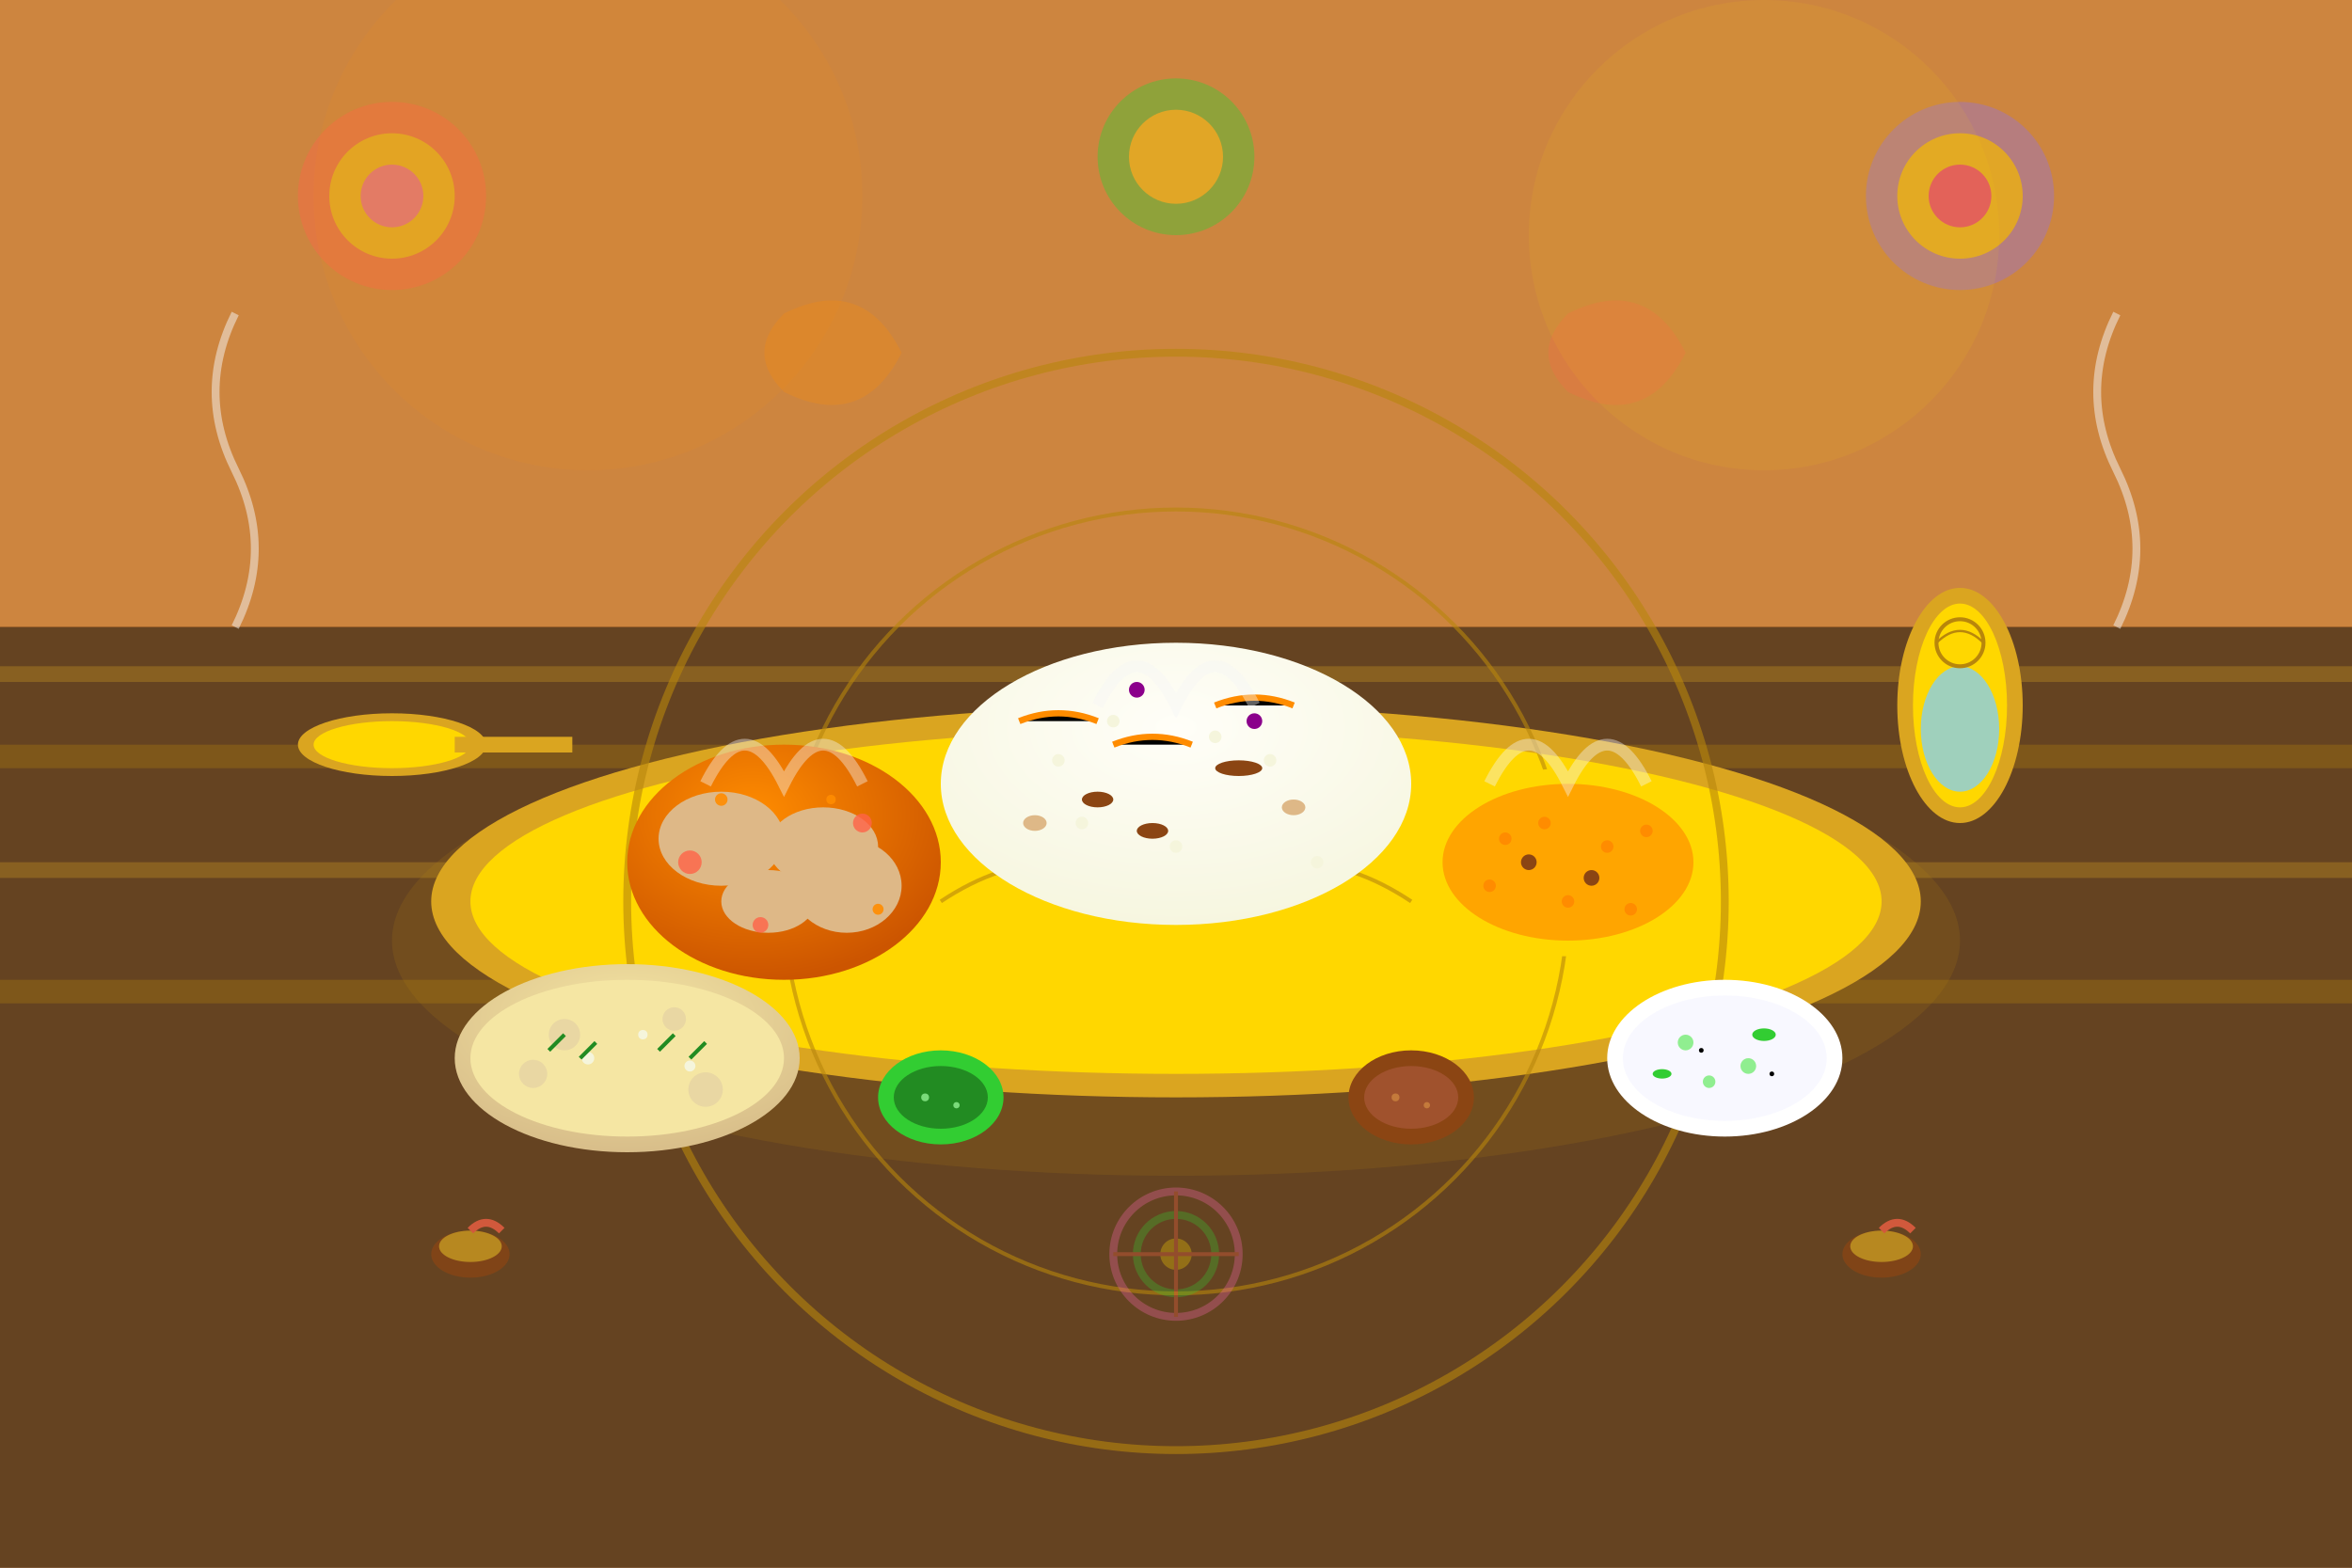 <svg width="300" height="200" xmlns="http://www.w3.org/2000/svg">
  <defs>
    <!-- Realistic Indian cuisine gradients -->
    <radialGradient id="riceGrad" cx="50%" cy="30%" r="80%">
      <stop offset="0%" style="stop-color:#FFFEF8;stop-opacity:1" />
      <stop offset="100%" style="stop-color:#F5F5DC;stop-opacity:1" />
    </radialGradient>
    <radialGradient id="curryGrad" cx="40%" cy="30%" r="70%">
      <stop offset="0%" style="stop-color:#FF8C00;stop-opacity:1" />
      <stop offset="100%" style="stop-color:#CC5500;stop-opacity:1" />
    </radialGradient>
    <radialGradient id="naan" cx="50%" cy="30%" r="80%">
      <stop offset="0%" style="stop-color:#F5E6A3;stop-opacity:1" />
      <stop offset="100%" style="stop-color:#D4B886;stop-opacity:1" />
    </radialGradient>
    <filter id="shadow" x="-50%" y="-50%" width="200%" height="200%">
      <feDropShadow dx="2" dy="3" stdDeviation="4" flood-color="#000" flood-opacity="0.5"/>
    </filter>
    <filter id="spiceTexture">
      <feTurbulence baseFrequency="0.3" numOctaves="4" result="noise"/>
      <feColorMatrix in="noise" type="saturate" values="0"/>
    </filter>
  </defs>
  
  <!-- Traditional Indian restaurant background -->
  <rect width="300" height="200" fill="#8B4513"/>
  
  <!-- Decorated Indian restaurant wall -->
  <rect x="0" y="0" width="300" height="80" fill="#CD853F"/>
  <g opacity="0.4">
    <!-- Mandala pattern elements -->
    <circle cx="50" cy="25" r="12" fill="#FF6347"/>
    <circle cx="50" cy="25" r="8" fill="#FFD700"/>
    <circle cx="50" cy="25" r="4" fill="#FF69B4"/>
    
    <circle cx="150" cy="20" r="10" fill="#32CD32"/>
    <circle cx="150" cy="20" r="6" fill="#FFD700"/>
    
    <circle cx="250" cy="25" r="12" fill="#9370DB"/>
    <circle cx="250" cy="25" r="8" fill="#FFD700"/>
    <circle cx="250" cy="25" r="4" fill="#FF1493"/>
    
    <!-- Traditional paisley patterns -->
    <path d="M100 40 Q110 35 115 45 Q110 55 100 50 Q95 45 100 40" fill="#FF8C00" opacity="0.6"/>
    <path d="M200 40 Q210 35 215 45 Q210 55 200 50 Q195 45 200 40" fill="#FF6347" opacity="0.6"/>
  </g>
  
  <!-- Wooden table with brass inlay -->
  <rect x="0" y="80" width="300" height="120" fill="#654321"/>
  <g opacity="0.3" filter="url(#spiceTexture)">
    <rect x="0" y="85" width="300" height="2" fill="#DAA520"/>
    <rect x="0" y="95" width="300" height="3" fill="#B8860B"/>
    <rect x="0" y="110" width="300" height="2" fill="#DAA520"/>
    <rect x="0" y="125" width="300" height="3" fill="#B8860B"/>
  </g>
  
  <!-- Traditional brass serving thali -->
  <ellipse cx="150" cy="120" rx="100" ry="30" fill="#B8860B" opacity="0.4" filter="url(#shadow)"/>
  <ellipse cx="150" cy="115" rx="95" ry="25" fill="#DAA520"/>
  <ellipse cx="150" cy="115" rx="90" ry="22" fill="#FFD700"/>
  <!-- Brass engravings -->
  <g opacity="0.6">
    <circle cx="150" cy="115" r="70" fill="none" stroke="#B8860B" stroke-width="1"/>
    <circle cx="150" cy="115" r="50" fill="none" stroke="#B8860B" stroke-width="0.5"/>
    <path d="M120 115 Q135 105 150 115 Q165 105 180 115" stroke="#B8860B" stroke-width="0.5" fill="none"/>
  </g>
  
  <!-- Biryani rice with saffron -->
  <g transform="translate(150, 100)">
    <!-- Rice mound -->
    <ellipse rx="30" ry="18" fill="url(#riceGrad)" filter="url(#shadow)"/>
    <!-- Saffron strands -->
    <path d="M-20 -8 Q-15 -10 -10 -8" stroke="#FF8C00" stroke-width="0.8"/>
    <path d="M5 -10 Q10 -12 15 -10" stroke="#FF8C00" stroke-width="0.8"/>
    <path d="M-8 -5 Q-3 -7 2 -5" stroke="#FF8C00" stroke-width="0.8"/>
    <!-- Individual rice grains -->
    <circle cx="-15" cy="-3" r="0.8" fill="#F5F5DC"/>
    <circle cx="-8" cy="-8" r="0.8" fill="#F5F5DC"/>
    <circle cx="5" cy="-6" r="0.8" fill="#F5F5DC"/>
    <circle cx="12" cy="-3" r="0.8" fill="#F5F5DC"/>
    <circle cx="-12" cy="5" r="0.8" fill="#F5F5DC"/>
    <circle cx="0" cy="8" r="0.8" fill="#F5F5DC"/>
    <circle cx="18" cy="10" r="0.8" fill="#F5F5DC"/>
    <!-- Fried onions -->
    <ellipse cx="-10" cy="2" rx="2" ry="1" fill="#8B4513"/>
    <ellipse cx="8" cy="-2" rx="3" ry="1" fill="#8B4513"/>
    <ellipse cx="-3" cy="6" rx="2" ry="1" fill="#8B4513"/>
    <!-- Almonds and raisins -->
    <ellipse cx="-18" cy="5" rx="1.5" ry="1" fill="#DEB887"/>
    <ellipse cx="15" cy="3" rx="1.5" ry="1" fill="#DEB887"/>
    <circle cx="-5" cy="-12" r="1" fill="#8B008B"/> <!-- Raisin -->
    <circle cx="10" cy="-8" r="1" fill="#8B008B"/> <!-- Raisin -->
  </g>
  
  <!-- Chicken Curry -->
  <g transform="translate(100, 110)">
    <ellipse rx="20" ry="15" fill="url(#curryGrad)" filter="url(#shadow)"/>
    <!-- Chicken pieces -->
    <ellipse rx="8" ry="6" fill="#DEB887" transform="translate(-8, -3)"/>
    <ellipse rx="7" ry="5" fill="#DEB887" transform="translate(5, -2)"/>
    <ellipse rx="6" ry="4" fill="#DEB887" transform="translate(-2, 5)"/>
    <ellipse rx="7" ry="6" fill="#DEB887" transform="translate(8, 3)"/>
    <!-- Curry sauce bubbles -->
    <circle cx="-12" cy="0" r="1.5" fill="#FF6347" opacity="0.8"/>
    <circle cx="10" cy="-5" r="1.2" fill="#FF6347" opacity="0.8"/>
    <circle cx="-3" cy="8" r="1" fill="#FF6347" opacity="0.8"/>
    <!-- Spice oils floating -->
    <circle cx="-8" cy="-8" r="0.8" fill="#FF8C00" opacity="0.9"/>
    <circle cx="6" cy="-8" r="0.6" fill="#FF8C00" opacity="0.9"/>
    <circle cx="12" cy="6" r="0.7" fill="#FF8C00" opacity="0.9"/>
  </g>
  
  <!-- Dal (Lentil curry) -->
  <g transform="translate(200, 110)">
    <ellipse rx="18" ry="12" fill="#FFD700" filter="url(#shadow)"/>
    <ellipse rx="16" ry="10" fill="#FFA500"/>
    <!-- Lentils -->
    <circle cx="-8" cy="-3" r="0.8" fill="#FF8C00"/>
    <circle cx="-3" cy="-5" r="0.8" fill="#FF8C00"/>
    <circle cx="5" cy="-2" r="0.8" fill="#FF8C00"/>
    <circle cx="10" cy="-4" r="0.8" fill="#FF8C00"/>
    <circle cx="-10" cy="3" r="0.8" fill="#FF8C00"/>
    <circle cx="0" cy="5" r="0.8" fill="#FF8C00"/>
    <circle cx="8" cy="6" r="0.8" fill="#FF8C00"/>
    <!-- Tempering (tadka) -->
    <circle cx="-5" cy="0" r="1" fill="#8B4513"/> <!-- Cumin -->
    <circle cx="3" cy="2" r="1" fill="#8B4513"/> <!-- Cumin -->
  </g>
  
  <!-- Naan bread -->
  <g transform="translate(80, 135)">
    <ellipse rx="22" ry="12" fill="url(#naan)" filter="url(#shadow)"/>
    <ellipse rx="20" ry="10" fill="#F5E6A3"/>
    <!-- Naan texture and bubbles -->
    <circle cx="-8" cy="-3" r="2" fill="#E6D3A3" opacity="0.8"/>
    <circle cx="6" cy="-5" r="1.5" fill="#E6D3A3" opacity="0.8"/>
    <circle cx="-12" cy="2" r="1.8" fill="#E6D3A3" opacity="0.8"/>
    <circle cx="10" cy="4" r="2.2" fill="#E6D3A3" opacity="0.8"/>
    <!-- Garlic pieces -->
    <circle cx="-5" cy="0" r="0.8" fill="#F5F5DC"/>
    <circle cx="2" cy="-3" r="0.6" fill="#F5F5DC"/>
    <circle cx="8" cy="1" r="0.7" fill="#F5F5DC"/>
    <!-- Cilantro -->
    <path d="M-10 -1 L-8 -3 M-6 0 L-4 -2 M4 -1 L6 -3 M8 0 L10 -2" 
          stroke="#228B22" stroke-width="0.5"/>
  </g>
  
  <!-- Raita (Yogurt) -->
  <g transform="translate(220, 135)">
    <ellipse rx="15" ry="10" fill="#FFFFFF" filter="url(#shadow)"/>
    <ellipse rx="13" ry="8" fill="#F8F8FF"/>
    <!-- Cucumber pieces -->
    <circle cx="-5" cy="-2" r="1" fill="#90EE90"/>
    <circle cx="3" cy="1" r="1" fill="#90EE90"/>
    <circle cx="-2" cy="3" r="0.8" fill="#90EE90"/>
    <!-- Mint leaves -->
    <ellipse cx="5" cy="-3" rx="1.5" ry="0.8" fill="#32CD32"/>
    <ellipse cx="-8" cy="2" rx="1.2" ry="0.6" fill="#32CD32"/>
    <!-- Black mustard seeds -->
    <circle cx="-3" cy="-1" r="0.3" fill="#000000"/>
    <circle cx="6" cy="2" r="0.3" fill="#000000"/>
  </g>
  
  <!-- Chutneys -->
  <g transform="translate(120, 140)">
    <!-- Mint chutney -->
    <ellipse rx="8" ry="6" fill="#32CD32" filter="url(#shadow)"/>
    <ellipse rx="6" ry="4" fill="#228B22"/>
    <!-- Mint texture -->
    <circle cx="-2" cy="0" r="0.5" fill="#90EE90" opacity="0.8"/>
    <circle cx="2" cy="1" r="0.4" fill="#90EE90" opacity="0.8"/>
  </g>
  
  <g transform="translate(180, 140)">
    <!-- Tamarind chutney -->
    <ellipse rx="8" ry="6" fill="#8B4513" filter="url(#shadow)"/>
    <ellipse rx="6" ry="4" fill="#A0522D"/>
    <!-- Sweet and sour texture -->
    <circle cx="-2" cy="0" r="0.5" fill="#CD853F" opacity="0.8"/>
    <circle cx="2" cy="1" r="0.4" fill="#CD853F" opacity="0.8"/>
  </g>
  
  <!-- Traditional Indian spoons -->
  <g transform="translate(50, 95)">
    <ellipse rx="12" ry="4" fill="#DAA520" filter="url(#shadow)"/>
    <ellipse rx="10" ry="3" fill="#FFD700"/>
    <rect x="8" y="-1" width="15" height="2" fill="#DAA520"/>
  </g>
  
  <!-- Brass water glass -->
  <g transform="translate(250, 90)">
    <ellipse rx="8" ry="15" fill="#DAA520" filter="url(#shadow)"/>
    <ellipse rx="6" ry="13" fill="#FFD700"/>
    <!-- Water -->
    <ellipse rx="5" ry="8" fill="#87CEEB" transform="translate(0, 3)" opacity="0.8"/>
    <!-- Brass engravings -->
    <circle cx="0" cy="-8" r="3" fill="none" stroke="#B8860B" stroke-width="0.5"/>
    <path d="M-3 -8 Q0 -11 3 -8" stroke="#B8860B" stroke-width="0.3" fill="none"/>
  </g>
  
  <!-- Incense smoke -->
  <g opacity="0.5">
    <path d="M30 80 Q35 70 30 60 Q25 50 30 40" stroke="#F5F5F5" stroke-width="1" fill="none"/>
    <path d="M270 80 Q275 70 270 60 Q265 50 270 40" stroke="#F5F5F5" stroke-width="1" fill="none"/>
  </g>
  
  <!-- Steam from hot dishes -->
  <g opacity="0.4">
    <path d="M90 100 Q95 90 100 100 Q105 90 110 100" stroke="#F5F5F5" stroke-width="1.5" fill="none"/>
    <path d="M140 90 Q145 80 150 90 Q155 80 160 90" stroke="#F5F5F5" stroke-width="1.5" fill="none"/>
    <path d="M190 100 Q195 90 200 100 Q205 90 210 100" stroke="#F5F5F5" stroke-width="1.5" fill="none"/>
  </g>
  
  <!-- Warm Indian restaurant lighting -->
  <circle cx="75" cy="25" r="35" fill="#FF8C00" opacity="0.08"/>
  <circle cx="225" cy="30" r="30" fill="#FFD700" opacity="0.08"/>
  
  <!-- Traditional Indian oil lamps (diyas) -->
  <g opacity="0.7">
    <ellipse cx="60" cy="160" rx="5" ry="3" fill="#8B4513"/>
    <ellipse cx="60" cy="159" rx="4" ry="2" fill="#DAA520"/>
    <path d="M60 157 Q62 155 64 157" stroke="#FF6347" stroke-width="1" fill="none"/> <!-- Flame -->
    
    <ellipse cx="240" cy="160" rx="5" ry="3" fill="#8B4513"/>
    <ellipse cx="240" cy="159" rx="4" ry="2" fill="#DAA520"/>
    <path d="M240 157 Q242 155 244 157" stroke="#FF6347" stroke-width="1" fill="none"/> <!-- Flame -->
  </g>
  
  <!-- Decorative rangoli pattern -->
  <g opacity="0.3">
    <circle cx="150" cy="160" r="8" fill="none" stroke="#FF69B4" stroke-width="1"/>
    <circle cx="150" cy="160" r="5" fill="none" stroke="#32CD32" stroke-width="1"/>
    <circle cx="150" cy="160" r="2" fill="#FFD700"/>
    <path d="M142 160 L158 160 M150 152 L150 168" stroke="#FF6347" stroke-width="0.5"/>
  </g>
</svg>
